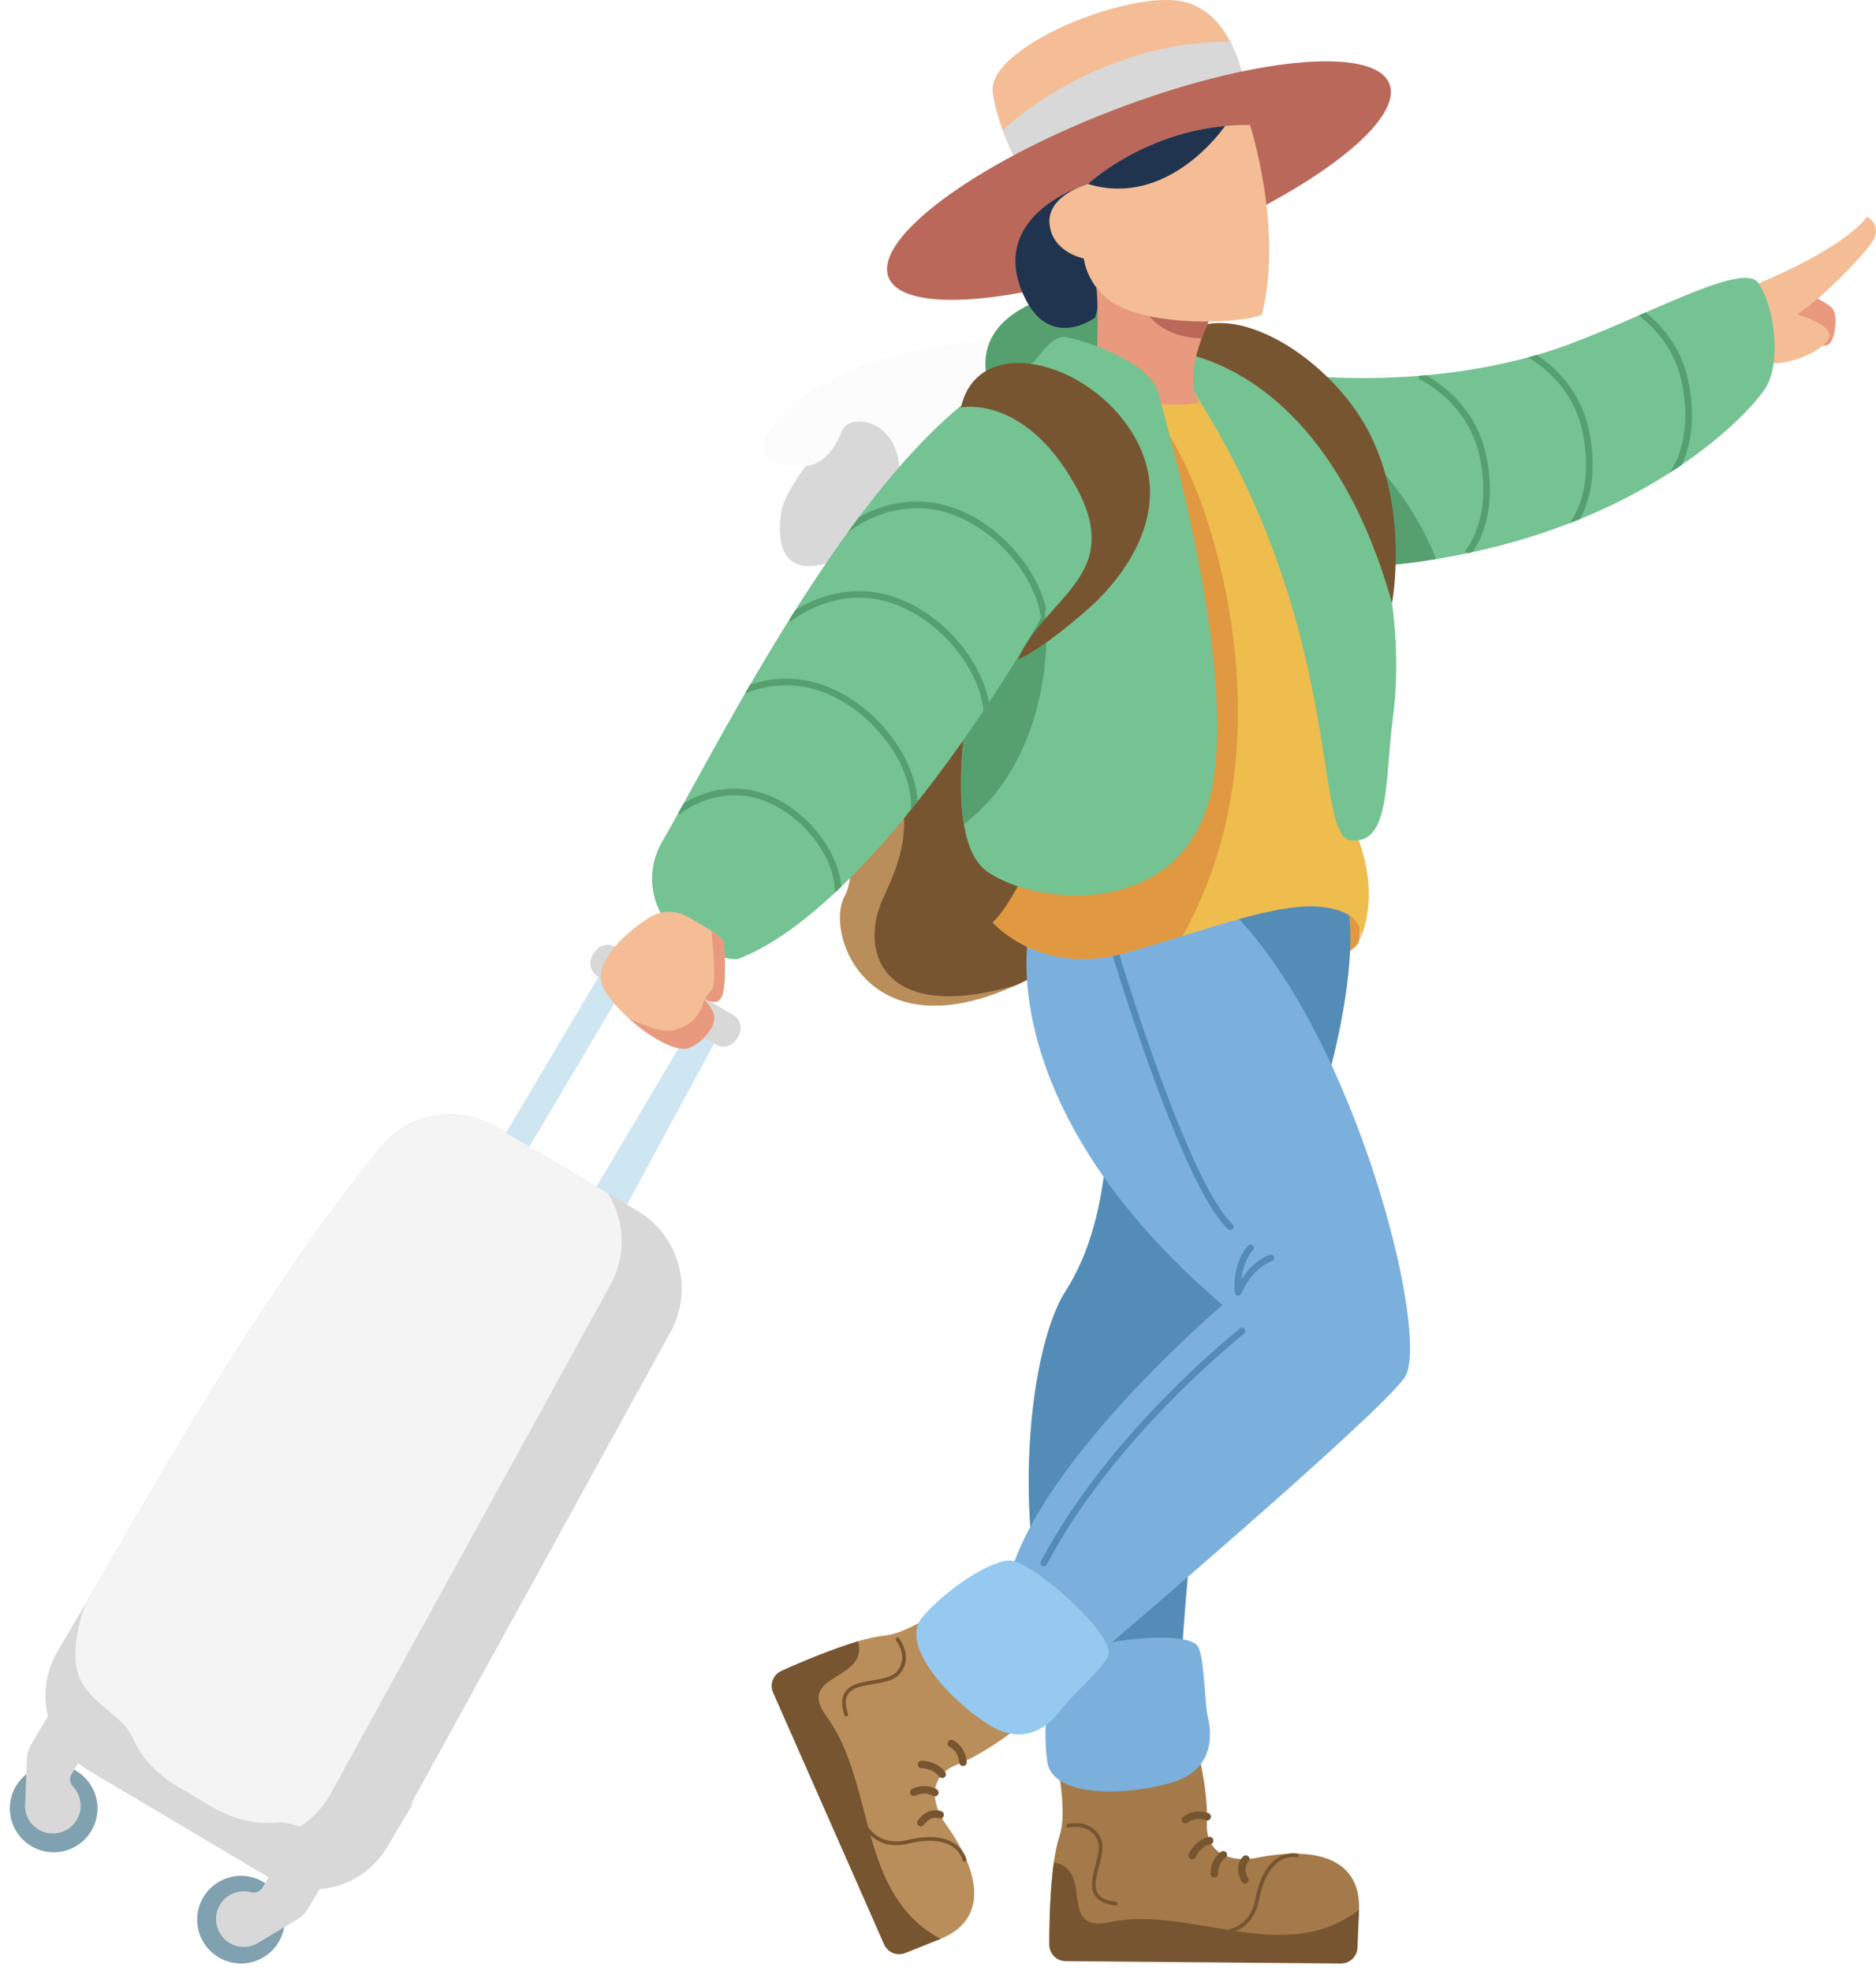 <?xml version="1.0" encoding="utf-8"?>
<!-- Generator: Adobe Illustrator 16.0.2, SVG Export Plug-In . SVG Version: 6.00 Build 0)  -->
<!DOCTYPE svg PUBLIC "-//W3C//DTD SVG 1.1//EN" "http://www.w3.org/Graphics/SVG/1.1/DTD/svg11.dtd">
<svg version="1.1" id="Layer_1" xmlns="http://www.w3.org/2000/svg" xmlns:xlink="http://www.w3.org/1999/xlink" x="0px" y="0px"
	 width="289.033px" height="303.718px" viewBox="0 0 289.033 303.718" enable-background="new 0 0 289.033 303.718"
	 xml:space="preserve">
<g>
	<polygon fill="#CEE5F2" points="76.475,222.82 72.879,214.881 108.256,155.297 111.851,157.43 	"/>
	
		<rect x="75.235" y="144.93" transform="matrix(0.86 0.51 -0.51 0.86 102.511 -14.312)" fill="#CEE5F2" width="4.182" height="69.296"/>
	<g>
		<defs>
			<path id="SVGID_1_" d="M40.876,288.953l-26.805-15.914c-6.579-3.906-8.779-12.391-4.925-19
				c16.556-28.389,29.924-52.795,49.284-77.07c4.342-5.443,12.029-6.859,18.018-3.305l21.76,12.92
				c6.616,3.928,8.795,12.477,4.867,19.092l-43.107,78.41C56.04,290.703,47.492,292.881,40.876,288.953z"/>
		</defs>
		<use xlink:href="#SVGID_1_"  overflow="visible" fill="#D8D8D8"/>
		<clipPath id="SVGID_2_">
			<use xlink:href="#SVGID_1_"  overflow="visible"/>
		</clipPath>
		<path id="XMLID_25_" clip-path="url(#SVGID_2_)" fill="#F4F4F4" d="M31.628,281.666L4.823,265.752
			c-6.579-3.906-8.779-12.391-4.925-19c16.556-28.389,29.924-52.795,49.285-77.07c4.342-5.443,12.029-6.859,18.017-3.305
			l21.76,12.92c6.616,3.928,8.796,12.477,4.867,19.092l-43.106,78.41C46.792,283.416,38.244,285.594,31.628,281.666z"/>
	</g>
	<circle fill="#80A1AF" cx="8.27" cy="278.669" r="6.754"/>
	<path fill="#D8D8D8" d="M11.011,273.412l3.736-6.293l-6.608-3.924l-3.317,5.588c-0.402,0.676-0.629,1.443-0.662,2.23l-0.28,6.76
		l0.003,0.002c-0.18,1.633,0.586,3.295,2.101,4.178c1.934,1.125,4.469,0.543,5.713-1.314c1.153-1.725,0.891-3.941-0.458-5.352
		C10.753,274.779,10.651,274.016,11.011,273.412z"/>
	<circle fill="#80A1AF" cx="37.131" cy="295.804" r="6.754"/>
	<path fill="#D8D8D8" d="M40.434,290.881l3.736-6.293l6.608,3.922l-3.317,5.588c-0.402,0.678-0.966,1.244-1.642,1.648l-5.802,3.484
		l-0.002-0.002c-1.347,0.939-3.174,1.063-4.674,0.154c-1.913-1.158-2.617-3.662-1.581-5.645c0.961-1.838,3.034-2.668,4.917-2.16
		C39.356,291.762,40.075,291.486,40.434,290.881z"/>
	<path fill="#D8D8D8" d="M53.095,283.609c-4.029-0.355-7.285-3.061-10.565-2.773c-3.464,0.305-6.923-0.656-9.913-2.432l-5.347-3.174
		c-2.99-1.775-5.489-4.352-6.881-7.539c-1.317-3.018-5.252-4.582-7.493-7.949c-2.994-4.496,0.239-12.455,0.239-12.455l-4.272,7.195
		c-3.749,6.314-1.669,14.473,4.646,18.223l3.678,2.184l1.573,0.934l17.412,10.338l2.873,1.705l2.378,1.412
		c6.314,3.75,14.473,1.67,18.222-4.645l4.272-7.195C63.916,277.438,58.476,284.086,53.095,283.609z"/>
	<path fill="#D8D8D8" d="M110.273,160.957l-18.124-10.464c-1.137-0.656-1.526-2.109-0.87-3.246l0.272-0.473
		c0.656-1.137,2.109-1.525,3.246-0.869l18.125,10.464c1.136,0.656,1.525,2.109,0.869,3.246l-0.272,0.473
		C112.863,161.225,111.41,161.613,110.273,160.957z"/>
</g>
<g>
	<path fill="#E09841" d="M200.244,149.806c0,0,8.668-2.572,9.146-4.824c0.477-2.252-0.655-9.539-0.655-9.539l-5.802-0.85
		l-4.729,5.387L200.244,149.806z"/>
	<path fill="#E8997E" d="M279.147,45.576c0,0,2.225,0.997,3.145,1.917c0.921,0.921,0.537,5.216-0.767,5.676
		c-1.304,0.461-1.918-1.073-1.956-1.688c-0.038-0.613-1.956-2.377-3.26-2.99C275.006,47.877,279.147,45.576,279.147,45.576z"/>
	<path fill="#F4BD95" d="M270.286,43.923c0,0,13.294-5.216,17.384-10.533c0,0,2.045,1.125,1.125,3.271
		c-0.92,2.148-9.408,10.533-11.965,11.76c0,0,5.934,1.668,4.911,3.713s-5.831,4.06-9.206,3.855
		C269.161,55.784,270.286,43.923,270.286,43.923z"/>
	<g>
		<defs>
			<path id="XMLID_21_" d="M136.5,77.487c-10.103,3.637-2.566,54.252-6.299,60.488c-3.733,6.238,5.188,30.269,37.591,7.172
				c32.401-23.098,15.075-62.994,15.075-62.994L136.5,77.487z"/>
		</defs>
		<use xlink:href="#XMLID_21_"  overflow="visible" fill="#BA8E5A"/>
		<clipPath id="XMLID_6_">
			<use xlink:href="#XMLID_21_"  overflow="visible"/>
		</clipPath>
		<path clip-path="url(#XMLID_6_)" fill="#775530" d="M135.882,114.194c4.409,9.368,4.593,15.051,0.368,23.781
			c-4.226,8.73-0.225,19.86,20.301,13.828c20.525-6.033,28.927-33.018,28.927-33.018l-19.863-17.166L135.882,114.194z"/>
	</g>
	<path fill="#D8D8D8" d="M136.343,61.607c-7.26,2.294-15.245,13.328-15.907,16.961c-0.661,3.632-0.862,11.076,7.942,7.909
		c8.806-3.168,18.701-16.416,18.701-16.416L136.343,61.607z"/>
	<path fill="#FCFCFC" d="M176.343,65.022c-18.209,11.479-47.965,21.455-47.965,21.455s11.954-4.638,10.06-15.529
		c-1.159-6.67-7.71-7.069-8.694-4.623c-0.984,2.447-2.306,4.531-4.684,5.318c-2.377,0.787-8.724-0.186-7.421-3.494
		s8.719-15.182,41.152-16.054C191.224,51.224,176.343,65.022,176.343,65.022z"/>
	<path fill="#538CB7" d="M170.627,159.158c0.267,10.193,1.271,27.744-6.469,39.811c-6.244,9.734-8.641,40.619-0.343,58.68h18.105
		c0,0,2.64-50.957,10.938-62.916c8.298-11.959,18.061-44.688,14.399-56.757c-3.661-12.067-29.143,2.088-29.143,2.088
		L170.627,159.158z"/>
	<g>
		<path fill="#A57A4A" d="M183.166,265.801c0.045-1.201,3.094,8.369,2.78,15.166c-0.228,4.945,4.097,6.025,7.635,5.316
			c10.661-2.135,17.37,0.936,15.504,10.521c-7.721,4.959-28.566,1.621-47.341-0.404c0,0-0.05-8.867,1.505-13.523
			c1.555-4.658-1.261-15.16-1.261-15.16L183.166,265.801z"/>
		<path fill="#775530" d="M209.389,294.266c-11.54,8.945-25.905-0.734-38.438,1.93c-8.154,1.734-2.239-8.209-8.601-9.182
			c-0.476,4.211-0.707,8.422-0.694,12.637c0.005,1.396,1.122,2.533,2.517,2.545l42.413,0.363c1.366,0.012,2.497-1.063,2.555-2.428
			L209.389,294.266z"/>
		<path fill="none" stroke="#775530" stroke-width="1.156" stroke-linecap="round" stroke-miterlimit="10" d="M186.369,283.621
			c0,0-1.648,0.236-2.694,2.285"/>
		<path fill="none" stroke="#775530" stroke-width="1.156" stroke-linecap="round" stroke-miterlimit="10" d="M185.997,279.939
			c0,0-1.854-0.752-3.373,0.471"/>
		<path fill="none" stroke="#775530" stroke-width="1.156" stroke-linecap="round" stroke-miterlimit="10" d="M188.478,285.809
			c0,0-1.379,0.813-1.397,2.939"/>
		<path fill="none" stroke="#775530" stroke-width="1.156" stroke-linecap="round" stroke-miterlimit="10" d="M191.931,286.475
			c0,0-1.275,1.145-0.126,3.205"/>
		<path fill="none" stroke="#775530" stroke-width="0.578" stroke-linecap="round" stroke-miterlimit="10" d="M199.803,285.906
			c0,0-4.631-1.057-6.116,6.813c-1.489,7.887-11.206,4.416-11.206,4.416"/>
		<path fill="none" stroke="#775530" stroke-width="0.578" stroke-linecap="round" stroke-miterlimit="10" d="M164.567,281.355
			c0,0,3.519-0.906,4.8,2.119c1.282,3.027-4.07,9.107,2.531,9.852"/>
	</g>
	<path fill="#7BB0DD" d="M163.562,255.668c2.204-2.564,18.037-4.641,20.751-2.266c1.315,1.15,1.199,8.773,1.793,11.234
		s1.053,7.947-5.373,9.973c-6.427,2.025-18.547,2.646-19.379-3.135C160.522,265.693,161.636,257.908,163.562,255.668z"/>
	<g>
		<path fill="#BA8E5A" d="M160.093,263.156c1.112-0.453-6.358,6.26-12.684,8.77c-4.601,1.826-3.808,6.213-1.706,9.146
			c6.33,8.84,6.29,16.217-3.217,18.459c-7.693-5-13.224-25.373-19.095-43.32c0,0,8.061-3.691,12.945-4.189
			s13.301-7.383,13.301-7.383L160.093,263.156z"/>
		<path fill="#775530" d="M144.926,298.764c-12.897-6.842-9.98-23.916-17.563-34.246c-4.934-6.721,6.563-5.416,4.833-11.615
			c-4.034,1.299-7.969,2.818-11.805,4.564c-1.271,0.576-1.848,2.063-1.285,3.34l17.107,38.811c0.552,1.252,1.995,1.84,3.264,1.33
			L144.926,298.764z"/>
		<path fill="none" stroke="#775530" stroke-width="1.156" stroke-linecap="round" stroke-miterlimit="10" d="M145.165,273.402
			c0,0-0.894-1.404-3.191-1.516"/>
		<path fill="none" stroke="#775530" stroke-width="1.156" stroke-linecap="round" stroke-miterlimit="10" d="M148.368,271.549
			c0,0-0.077-1.998-1.815-2.881"/>
		<path fill="none" stroke="#775530" stroke-width="1.156" stroke-linecap="round" stroke-miterlimit="10" d="M144.037,276.225
			c0,0-1.308-0.924-3.253-0.066"/>
		<path fill="none" stroke="#775530" stroke-width="1.156" stroke-linecap="round" stroke-miterlimit="10" d="M144.851,279.646
			c0,0-1.568-0.691-2.974,1.203"/>
		<path fill="none" stroke="#775530" stroke-width="0.578" stroke-linecap="round" stroke-miterlimit="10" d="M148.605,286.588
			c0,0-0.942-4.656-8.726-2.773c-7.801,1.885-8.632-8.4-8.632-8.4"/>
		<path fill="none" stroke="#775530" stroke-width="0.578" stroke-linecap="round" stroke-miterlimit="10" d="M138.266,252.598
			c0,0,2.273,2.834,0.042,5.248c-2.231,2.412-9.976,0.033-7.939,6.357"/>
	</g>
	<g>
		<defs>
			<path id="SVGID_3_" d="M158.45,144.378c0,0-5.494,26.423,29.894,56.708c0,0-27.699,23.531-32.808,41.861l13.9,11.717
				c0,0,42.744-36.354,46.951-42.363c4.206-6.008-7.425-52.563-26.565-71.792S158.45,144.378,158.45,144.378z"/>
		</defs>
		<use xlink:href="#SVGID_3_"  overflow="visible" fill="#7BB0DD"/>
		<clipPath id="SVGID_4_">
			<use xlink:href="#SVGID_3_"  overflow="visible"/>
		</clipPath>
		
			<path clip-path="url(#SVGID_4_)" fill="none" stroke="#538CB7" stroke-width="1.024" stroke-linecap="round" stroke-miterlimit="10" d="
			M190.867,198.975c0,0,1.473-3.814,4.93-5.139"/>
		
			<path clip-path="url(#SVGID_4_)" fill="none" stroke="#538CB7" stroke-width="1.024" stroke-linecap="round" stroke-miterlimit="10" d="
			M190.734,199.137c0,0-0.493-4.059,1.936-6.854"/>
		
			<path clip-path="url(#SVGID_4_)" fill="none" stroke="#538CB7" stroke-width="1.024" stroke-linecap="round" stroke-miterlimit="10" d="
			M170.664,142.989c0,0,11.457,39.194,18.894,46.028"/>
		
			<path clip-path="url(#SVGID_4_)" fill="none" stroke="#538CB7" stroke-width="1.024" stroke-linecap="round" stroke-miterlimit="10" d="
			M191.367,205.1c0,0-20.101,15.855-30.553,35.754"/>
	</g>
	<g>
		<defs>
			<path id="SVGID_5_" d="M159.17,131.847c0,0-3.331,7.639-6.214,10.293c0,0,7.192,8.338,20.253,4.736
				c13.061-3.6,23.862-8.063,30.874-7.063c7.012,0.998,5.307,5.168,5.307,5.168s4.737-8.338-2.653-21.035
				s-0.308-48.872-0.308-48.872l-18.899-16.886l-10.551-2.727l-20.892,7.324l5.103,28.434L159.17,131.847z"/>
		</defs>
		<use xlink:href="#SVGID_5_"  overflow="visible" fill="#EEBD4E"/>
		<clipPath id="SVGID_6_">
			<use xlink:href="#SVGID_5_"  overflow="visible"/>
		</clipPath>
		<path clip-path="url(#SVGID_6_)" fill="#E09841" d="M152.956,41.239c0,0,21.163,10.045,30.902,33.154
			c6.061,14.38,20.075,65.404-25.504,94.364c-45.578,28.961-62.941,4.01-62.941,4.01l6.172-56.022l31.098-40.594l41.53-20.689"/>
	</g>
	<g>
		<defs>
			<path id="XMLID_17_" d="M195.71,57.259c0,0,20.45,3.537,41.587-2.715c12.98-3.839,31.011-14.707,33.595-10.948
				s3.524,12.245,1.175,16.107s-21.698,25.473-63.517,27.822L195.71,57.259z"/>
		</defs>
		<use xlink:href="#XMLID_17_"  overflow="visible" fill="#75C392"/>
		<clipPath id="XMLID_7_">
			<use xlink:href="#XMLID_17_"  overflow="visible"/>
		</clipPath>
		<path clip-path="url(#XMLID_7_)" fill="#55A06E" d="M192.253,57.794c0,0,24.131,8.666,30.752,33.648
			c6.622,24.984-18.54,27.412-18.54,27.412l-19.714-24.721V68.31L192.253,57.794"/>
		<path clip-path="url(#XMLID_7_)" fill="none" stroke="#55A06E" stroke-width="1.024" stroke-miterlimit="10" d="M218.728,57.908
			c0,0,7.794,3.39,9.716,12.249c2.188,10.094-2.354,15.089-2.354,15.089"/>
		<path clip-path="url(#XMLID_7_)" fill="none" stroke="#55A06E" stroke-width="1.024" stroke-miterlimit="10" d="M234.561,54.028
			c0,0,7.795,3.39,9.717,12.248c2.188,10.094-2.354,15.09-2.354,15.09"/>
		<path clip-path="url(#XMLID_7_)" fill="none" stroke="#55A06E" stroke-width="1.024" stroke-miterlimit="10" d="M249.859,46.404
			c0,0,7.795,3.39,9.716,12.249c2.188,10.093-2.354,15.088-2.354,15.088"/>
	</g>
	<path fill="#75C392" d="M178.116,52.069c0,0,16.294-2.559,26.106,12.328c8.749,13.273,12.322,31.386,10.376,46.244
		c-1.26,9.619-0.354,19.617-6.548,18.834C201.855,128.694,208.063,91.545,178.116,52.069z"/>
	<path fill="#775530" d="M179.85,54.081c0,0,23.804,0.5,34.621,38.846c0,0,2.913-15.426-4.349-27.756
		C203.292,53.573,186.613,43.873,179.85,54.081z"/>
	<g>
		<path fill="#55A06E" d="M169.986,44.052c0,0-29.22,1.809-13.541,23.014c0,0,21.598-3.1,19.961-14.885
			C174.769,40.396,169.986,44.052,169.986,44.052z"/>
		<g>
			<defs>
				<path id="XMLID_13_" d="M191.816,13.501c0,0-1.609-12.887-11.102-13.472c-9.493-0.585-28.533,7.676-27.764,14.113
					c0.771,6.437,5.533,14.207,5.533,14.207L191.816,13.501z"/>
			</defs>
			<use xlink:href="#XMLID_13_"  overflow="visible" fill="#F4BD95"/>
			<clipPath id="XMLID_8_">
				<use xlink:href="#XMLID_13_"  overflow="visible"/>
			</clipPath>
			<path clip-path="url(#XMLID_8_)" fill="#D8D8D8" d="M154.399,27.589l0.089-7.535c0,0,16.229-15.753,39.71-13.393l0.063,7.867
				L154.399,27.589z"/>
		</g>
		
			<ellipse transform="matrix(-0.36 -0.933 0.933 -0.36 212.722 201.627)" fill="#BA685A" cx="175.547" cy="27.82" rx="11.547" ry="41.359"/>
		<path fill="#21344F" d="M167.622,28.353c0,0-15.723,4.547-9.872,17.236c3.983,8.639,10.99,3.336,10.99,3.336l3.236-12.648
			L167.622,28.353z"/>
		<g>
			<defs>
				<path id="XMLID_10_" d="M189.822,42.897c0,0-8.796,13.244-5.091,19.109c0,0-11.142,2.854-15.749-7.384
					c0,0,0.526-10.188-0.554-13.275c-1.081-3.087,17.856,0.935,17.856,0.935L189.822,42.897z"/>
			</defs>
			<use xlink:href="#XMLID_10_"  overflow="visible" fill="#E8997E"/>
			<clipPath id="XMLID_9_">
				<use xlink:href="#XMLID_10_"  overflow="visible"/>
			</clipPath>
			<path clip-path="url(#XMLID_9_)" fill="#BA685A" d="M176.159,47.204c0,0,2.016,5.754,11.654,4.877
				c9.639-0.876-1.528-9.799-1.528-9.799l-15.57,0.746"/>
		</g>
		<g>
			<defs>
				<path id="XMLID_14_" d="M192.586,19.251c0,0,5.17,15.904,1.84,29.212c-3.488,1.574-18.415,1.95-23.779-2.371
					c-3.303-2.66-3.664-6.256-3.664-6.256s-4.892-0.939-5.286-5.353s5.926-6.132,5.926-6.132S177.447,19.072,192.586,19.251z"/>
			</defs>
			<use xlink:href="#XMLID_14_"  overflow="visible" fill="#F4BD95"/>
			<clipPath id="XMLID_11_">
				<use xlink:href="#XMLID_14_"  overflow="visible"/>
			</clipPath>
			<path clip-path="url(#XMLID_11_)" fill="#21344F" d="M188.742,19.41c0,0-8.597,12.754-21.12,8.942
				c-12.524-3.81,10.151-8.556,10.151-8.556l9.834-2.294L188.742,19.41"/>
		</g>
	</g>
	<g>
		<defs>
			<path id="XMLID_15_" d="M156.35,60.736c0,0,4.693-9.418,7.871-8.806c3.179,0.611,13.097,3.844,14.311,8.806
				c1.215,4.962,12.887,44.634,7.658,62.85c-5.229,18.216-27.089,15.839-34.173,10.651c-7.085-5.186-2.834-27.653-1.215-35.143
				C152.421,91.606,156.35,60.736,156.35,60.736z"/>
		</defs>
		<use xlink:href="#XMLID_15_"  overflow="visible" fill="#75C392"/>
		<clipPath id="XMLID_12_">
			<use xlink:href="#XMLID_15_"  overflow="visible"/>
		</clipPath>
		<path clip-path="url(#XMLID_12_)" fill="#55A06E" d="M161.001,94.179c0.927,7.174-0.537,27.561-17.234,35.756
			c-16.696,8.195,0.98-30.345,0.98-30.345L161.001,94.179z"/>
	</g>
	<g>
		<defs>
			<path id="XMLID_16_" d="M160.062,55.556c4.374-1.359,9.818,12.244,9.347,20.038c-0.473,7.793-31.645,63.124-55.804,72.216
				c0,0-5.092,0.129-9.722-4.33c-3.719-3.584-4.477-9.262-1.893-13.732C111.812,112.749,136.135,62.996,160.062,55.556z"/>
		</defs>
		<use xlink:href="#XMLID_16_"  overflow="visible" fill="#75C392"/>
		<clipPath id="XMLID_22_">
			<use xlink:href="#XMLID_16_"  overflow="visible"/>
		</clipPath>
		<path clip-path="url(#XMLID_22_)" fill="none" stroke="#55A06E" stroke-width="1.024" stroke-miterlimit="10" d="M130.401,81.586
			c0,0,8.616-7.336,19.163-1.593c7.082,3.856,12.203,11.918,11.36,18.203"/>
		<path clip-path="url(#XMLID_22_)" fill="none" stroke="#55A06E" stroke-width="1.024" stroke-miterlimit="10" d="M121.479,95.39
			c0,0,8.615-7.336,19.162-1.593c7.082,3.856,12.203,11.919,11.36,18.204"/>
		<path clip-path="url(#XMLID_22_)" fill="none" stroke="#55A06E" stroke-width="1.024" stroke-miterlimit="10" d="
			M110.262,108.876c0,0,8.616-7.336,19.162-1.592c7.083,3.855,12.203,11.918,11.36,18.203"/>
		<path clip-path="url(#XMLID_22_)" fill="none" stroke="#55A06E" stroke-width="1.024" stroke-miterlimit="10" d="
			M104.366,125.097c0,0,6.972-5.938,15.506-1.29c5.731,3.121,9.875,9.646,9.193,14.731"/>
	</g>
	<path fill="#95C9EF" d="M155.536,240.465c3.382-0.014,15.317,10.594,15.3,14.199c-0.009,1.748-5.846,6.652-7.317,8.711
		c-1.472,2.061-5.317,6.002-11.057,2.469c-5.738-3.531-14.145-12.285-10.318-16.699C145.969,244.73,152.582,240.477,155.536,240.465
		z"/>
	<path fill="#775530" d="M148.054,62.791c0,0,9.669-2.11,17.561,11.909c7.892,14.021-4.497,17.086-8.78,26.936
		c0,0,3.572-1.403,10.958-7.939c3.729-3.301,14.129-14.301,6.867-26.631C167.829,55.468,150.643,51.183,148.054,62.791z"/>
	<g>
		<defs>
			<path id="XMLID_23_" d="M105.804,141.202c-1.847-1.006-4.096-0.908-5.859,0.236c-4.416,2.869-9.056,7.553-6.764,11.222
				c2.843,4.547,10.234,9.908,13.077,8.791c1.515-0.596,2.625-1.922,3.333-3.031c0.625-0.982,0.583-2.244-0.114-3.174l-1.087-1.449
				c0,0,1.97,1.422,2.762-0.143c0.791-1.563,0.563-7.249,0.321-8.528C111.326,144.349,108.217,142.517,105.804,141.202z"/>
		</defs>
		<use xlink:href="#XMLID_23_"  overflow="visible" fill="#F4BD95"/>
		<clipPath id="XMLID_24_">
			<use xlink:href="#XMLID_23_"  overflow="visible"/>
		</clipPath>
		<path clip-path="url(#XMLID_24_)" fill="#E8997E" d="M109.524,142.034c0.117,2.818,1.135,9.615,0,10.688
			c-1.135,1.074-1.292,2.252-1.292,2.252l0,0c-1.085,2.973-4.335,4.559-7.336,3.557c-1.803-0.602-4.157-1.543-7.23-2.99
			c-11.981-5.638-1.091,15.576-1.091,15.576l28.695,7.045l6.108-28.729L109.524,142.034z"/>
	</g>
</g>
</svg>
